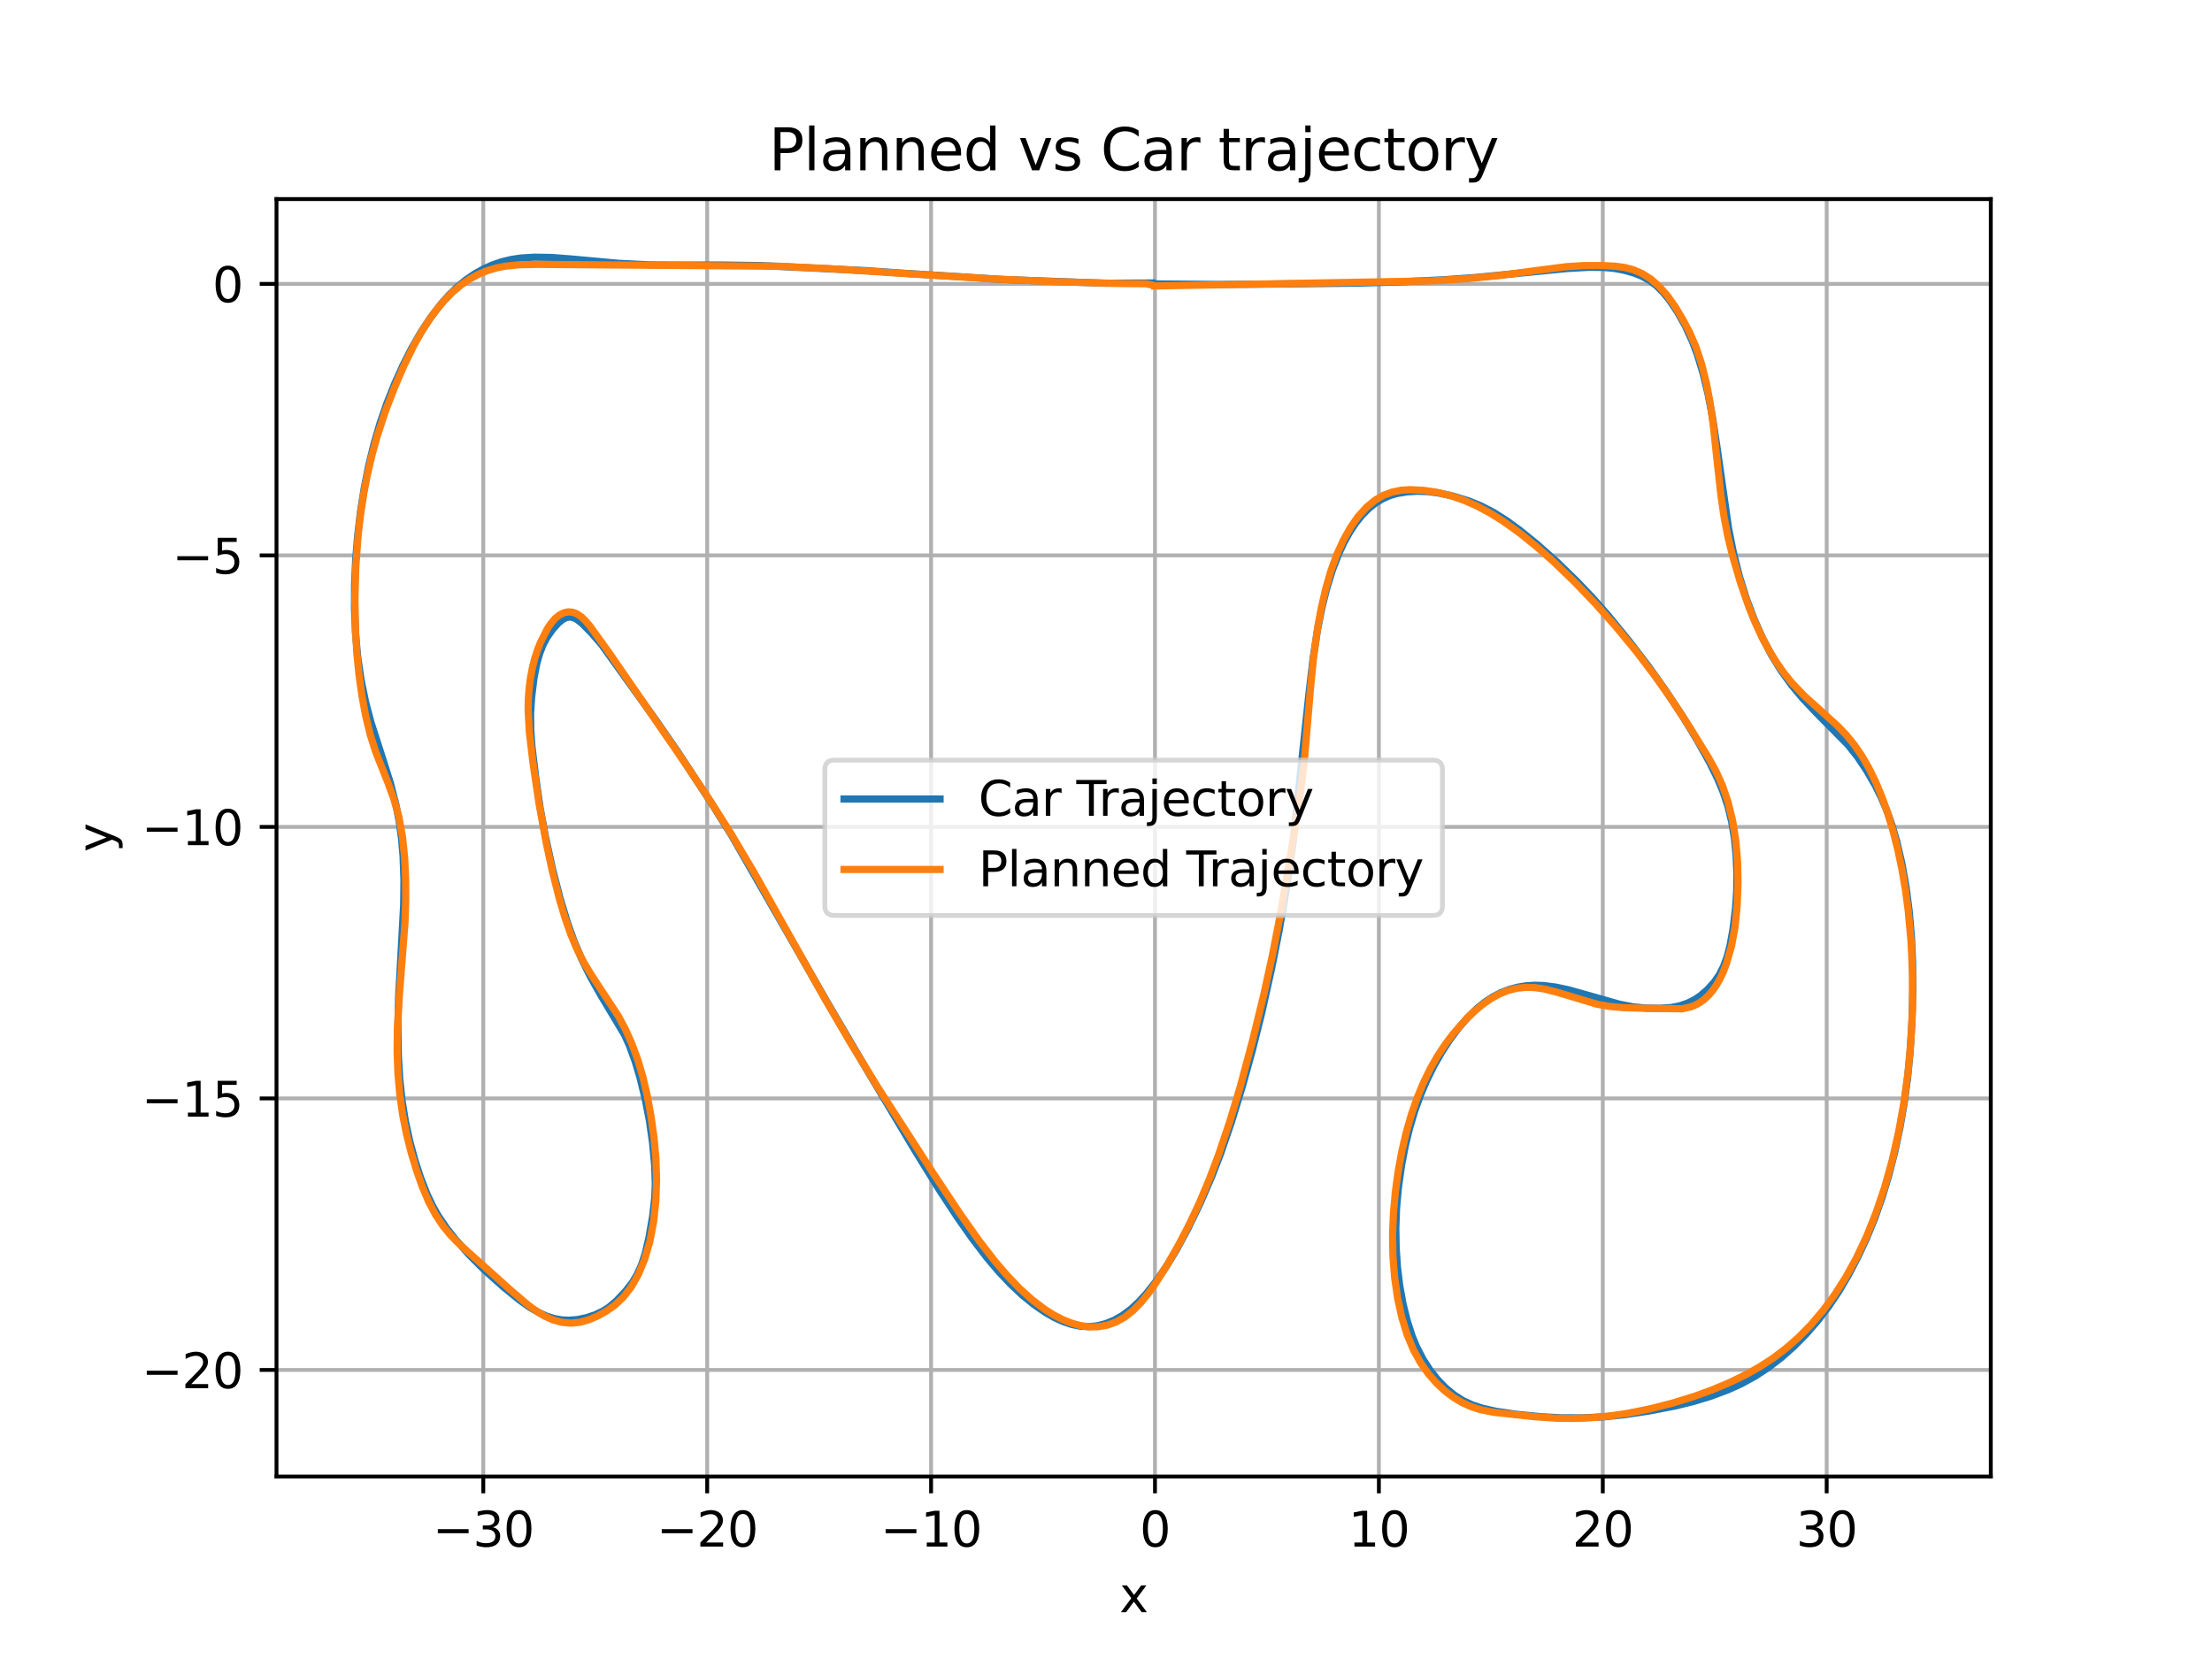 <?xml version="1.0" encoding="utf-8" standalone="no"?>
<!DOCTYPE svg PUBLIC "-//W3C//DTD SVG 1.1//EN"
  "http://www.w3.org/Graphics/SVG/1.1/DTD/svg11.dtd">
<svg xmlns:xlink="http://www.w3.org/1999/xlink" width="460.8pt" height="345.6pt" viewBox="0 0 460.8 345.6" xmlns="http://www.w3.org/2000/svg" version="1.1">
 <defs>
  <style type="text/css">*{stroke-linejoin: round; stroke-linecap: butt}</style>
 </defs>
 <g id="figure_1">
  <g id="patch_1">
   <path d="M 0 345.6 
L 460.8 345.6 
L 460.8 0 
L 0 0 
z
" style="fill: #ffffff"/>
  </g>
  <g id="axes_1">
   <g id="patch_2">
    <path d="M 57.6 307.584 
L 414.72 307.584 
L 414.72 41.472 
L 57.6 41.472 
z
" style="fill: #ffffff"/>
   </g>
   <g id="matplotlib.axis_1">
    <g id="xtick_1">
     <g id="line2d_1">
      <path d="M 100.678 307.584 
L 100.678 41.472 
" clip-path="url(#p95afcd7bf8)" style="fill: none; stroke: #b0b0b0; stroke-width: 0.8; stroke-linecap: square"/>
     </g>
     <g id="line2d_2">
      <defs>
       <path id="me7d587c052" d="M 0 0 
L 0 3.5 
" style="stroke: #000000; stroke-width: 0.8"/>
      </defs>
      <g>
       <use xlink:href="#me7d587c052" x="100.678" y="307.584" style="stroke: #000000; stroke-width: 0.8"/>
      </g>
     </g>
     <g id="text_1">
      <!-- −30 -->
      <g transform="translate(90.126 322.182) scale(0.1 -0.1)">
       <defs>
        <path id="DejaVuSans-2212" d="M 678 2272 
L 4684 2272 
L 4684 1741 
L 678 1741 
L 678 2272 
z
" transform="scale(0.016)"/>
        <path id="DejaVuSans-33" d="M 2597 2516 
Q 3050 2419 3304 2112 
Q 3559 1806 3559 1356 
Q 3559 666 3084 287 
Q 2609 -91 1734 -91 
Q 1441 -91 1130 -33 
Q 819 25 488 141 
L 488 750 
Q 750 597 1062 519 
Q 1375 441 1716 441 
Q 2309 441 2620 675 
Q 2931 909 2931 1356 
Q 2931 1769 2642 2001 
Q 2353 2234 1838 2234 
L 1294 2234 
L 1294 2753 
L 1863 2753 
Q 2328 2753 2575 2939 
Q 2822 3125 2822 3475 
Q 2822 3834 2567 4026 
Q 2313 4219 1838 4219 
Q 1578 4219 1281 4162 
Q 984 4106 628 3988 
L 628 4550 
Q 988 4650 1302 4700 
Q 1616 4750 1894 4750 
Q 2613 4750 3031 4423 
Q 3450 4097 3450 3541 
Q 3450 3153 3228 2886 
Q 3006 2619 2597 2516 
z
" transform="scale(0.016)"/>
        <path id="DejaVuSans-30" d="M 2034 4250 
Q 1547 4250 1301 3770 
Q 1056 3291 1056 2328 
Q 1056 1369 1301 889 
Q 1547 409 2034 409 
Q 2525 409 2770 889 
Q 3016 1369 3016 2328 
Q 3016 3291 2770 3770 
Q 2525 4250 2034 4250 
z
M 2034 4750 
Q 2819 4750 3233 4129 
Q 3647 3509 3647 2328 
Q 3647 1150 3233 529 
Q 2819 -91 2034 -91 
Q 1250 -91 836 529 
Q 422 1150 422 2328 
Q 422 3509 836 4129 
Q 1250 4750 2034 4750 
z
" transform="scale(0.016)"/>
       </defs>
       <use xlink:href="#DejaVuSans-2212"/>
       <use xlink:href="#DejaVuSans-33" x="83.789"/>
       <use xlink:href="#DejaVuSans-30" x="147.412"/>
      </g>
     </g>
    </g>
    <g id="xtick_2">
     <g id="line2d_3">
      <path d="M 147.321 307.584 
L 147.321 41.472 
" clip-path="url(#p95afcd7bf8)" style="fill: none; stroke: #b0b0b0; stroke-width: 0.8; stroke-linecap: square"/>
     </g>
     <g id="line2d_4">
      <g>
       <use xlink:href="#me7d587c052" x="147.321" y="307.584" style="stroke: #000000; stroke-width: 0.8"/>
      </g>
     </g>
     <g id="text_2">
      <!-- −20 -->
      <g transform="translate(136.768 322.182) scale(0.1 -0.1)">
       <defs>
        <path id="DejaVuSans-32" d="M 1228 531 
L 3431 531 
L 3431 0 
L 469 0 
L 469 531 
Q 828 903 1448 1529 
Q 2069 2156 2228 2338 
Q 2531 2678 2651 2914 
Q 2772 3150 2772 3378 
Q 2772 3750 2511 3984 
Q 2250 4219 1831 4219 
Q 1534 4219 1204 4116 
Q 875 4013 500 3803 
L 500 4441 
Q 881 4594 1212 4672 
Q 1544 4750 1819 4750 
Q 2544 4750 2975 4387 
Q 3406 4025 3406 3419 
Q 3406 3131 3298 2873 
Q 3191 2616 2906 2266 
Q 2828 2175 2409 1742 
Q 1991 1309 1228 531 
z
" transform="scale(0.016)"/>
       </defs>
       <use xlink:href="#DejaVuSans-2212"/>
       <use xlink:href="#DejaVuSans-32" x="83.789"/>
       <use xlink:href="#DejaVuSans-30" x="147.412"/>
      </g>
     </g>
    </g>
    <g id="xtick_3">
     <g id="line2d_5">
      <path d="M 193.963 307.584 
L 193.963 41.472 
" clip-path="url(#p95afcd7bf8)" style="fill: none; stroke: #b0b0b0; stroke-width: 0.8; stroke-linecap: square"/>
     </g>
     <g id="line2d_6">
      <g>
       <use xlink:href="#me7d587c052" x="193.963" y="307.584" style="stroke: #000000; stroke-width: 0.8"/>
      </g>
     </g>
     <g id="text_3">
      <!-- −10 -->
      <g transform="translate(183.41 322.182) scale(0.1 -0.1)">
       <defs>
        <path id="DejaVuSans-31" d="M 794 531 
L 1825 531 
L 1825 4091 
L 703 3866 
L 703 4441 
L 1819 4666 
L 2450 4666 
L 2450 531 
L 3481 531 
L 3481 0 
L 794 0 
L 794 531 
z
" transform="scale(0.016)"/>
       </defs>
       <use xlink:href="#DejaVuSans-2212"/>
       <use xlink:href="#DejaVuSans-31" x="83.789"/>
       <use xlink:href="#DejaVuSans-30" x="147.412"/>
      </g>
     </g>
    </g>
    <g id="xtick_4">
     <g id="line2d_7">
      <path d="M 240.605 307.584 
L 240.605 41.472 
" clip-path="url(#p95afcd7bf8)" style="fill: none; stroke: #b0b0b0; stroke-width: 0.8; stroke-linecap: square"/>
     </g>
     <g id="line2d_8">
      <g>
       <use xlink:href="#me7d587c052" x="240.605" y="307.584" style="stroke: #000000; stroke-width: 0.8"/>
      </g>
     </g>
     <g id="text_4">
      <!-- 0 -->
      <g transform="translate(237.424 322.182) scale(0.1 -0.1)">
       <use xlink:href="#DejaVuSans-30"/>
      </g>
     </g>
    </g>
    <g id="xtick_5">
     <g id="line2d_9">
      <path d="M 287.247 307.584 
L 287.247 41.472 
" clip-path="url(#p95afcd7bf8)" style="fill: none; stroke: #b0b0b0; stroke-width: 0.8; stroke-linecap: square"/>
     </g>
     <g id="line2d_10">
      <g>
       <use xlink:href="#me7d587c052" x="287.247" y="307.584" style="stroke: #000000; stroke-width: 0.8"/>
      </g>
     </g>
     <g id="text_5">
      <!-- 10 -->
      <g transform="translate(280.884 322.182) scale(0.1 -0.1)">
       <use xlink:href="#DejaVuSans-31"/>
       <use xlink:href="#DejaVuSans-30" x="63.623"/>
      </g>
     </g>
    </g>
    <g id="xtick_6">
     <g id="line2d_11">
      <path d="M 333.889 307.584 
L 333.889 41.472 
" clip-path="url(#p95afcd7bf8)" style="fill: none; stroke: #b0b0b0; stroke-width: 0.8; stroke-linecap: square"/>
     </g>
     <g id="line2d_12">
      <g>
       <use xlink:href="#me7d587c052" x="333.889" y="307.584" style="stroke: #000000; stroke-width: 0.8"/>
      </g>
     </g>
     <g id="text_6">
      <!-- 20 -->
      <g transform="translate(327.526 322.182) scale(0.1 -0.1)">
       <use xlink:href="#DejaVuSans-32"/>
       <use xlink:href="#DejaVuSans-30" x="63.623"/>
      </g>
     </g>
    </g>
    <g id="xtick_7">
     <g id="line2d_13">
      <path d="M 380.531 307.584 
L 380.531 41.472 
" clip-path="url(#p95afcd7bf8)" style="fill: none; stroke: #b0b0b0; stroke-width: 0.8; stroke-linecap: square"/>
     </g>
     <g id="line2d_14">
      <g>
       <use xlink:href="#me7d587c052" x="380.531" y="307.584" style="stroke: #000000; stroke-width: 0.8"/>
      </g>
     </g>
     <g id="text_7">
      <!-- 30 -->
      <g transform="translate(374.169 322.182) scale(0.1 -0.1)">
       <use xlink:href="#DejaVuSans-33"/>
       <use xlink:href="#DejaVuSans-30" x="63.623"/>
      </g>
     </g>
    </g>
    <g id="text_8">
     <!-- x -->
     <g transform="translate(233.201 335.861) scale(0.1 -0.1)">
      <defs>
       <path id="DejaVuSans-78" d="M 3513 3500 
L 2247 1797 
L 3578 0 
L 2900 0 
L 1881 1375 
L 863 0 
L 184 0 
L 1544 1831 
L 300 3500 
L 978 3500 
L 1906 2253 
L 2834 3500 
L 3513 3500 
z
" transform="scale(0.016)"/>
      </defs>
      <use xlink:href="#DejaVuSans-78"/>
     </g>
    </g>
   </g>
   <g id="matplotlib.axis_2">
    <g id="ytick_1">
     <g id="line2d_15">
      <path d="M 57.6 285.382 
L 414.72 285.382 
" clip-path="url(#p95afcd7bf8)" style="fill: none; stroke: #b0b0b0; stroke-width: 0.8; stroke-linecap: square"/>
     </g>
     <g id="line2d_16">
      <defs>
       <path id="m4374d26eb6" d="M 0 0 
L -3.5 0 
" style="stroke: #000000; stroke-width: 0.8"/>
      </defs>
      <g>
       <use xlink:href="#m4374d26eb6" x="57.6" y="285.382" style="stroke: #000000; stroke-width: 0.8"/>
      </g>
     </g>
     <g id="text_9">
      <!-- −20 -->
      <g transform="translate(29.495 289.181) scale(0.1 -0.1)">
       <use xlink:href="#DejaVuSans-2212"/>
       <use xlink:href="#DejaVuSans-32" x="83.789"/>
       <use xlink:href="#DejaVuSans-30" x="147.412"/>
      </g>
     </g>
    </g>
    <g id="ytick_2">
     <g id="line2d_17">
      <path d="M 57.6 228.822 
L 414.72 228.822 
" clip-path="url(#p95afcd7bf8)" style="fill: none; stroke: #b0b0b0; stroke-width: 0.8; stroke-linecap: square"/>
     </g>
     <g id="line2d_18">
      <g>
       <use xlink:href="#m4374d26eb6" x="57.6" y="228.822" style="stroke: #000000; stroke-width: 0.8"/>
      </g>
     </g>
     <g id="text_10">
      <!-- −15 -->
      <g transform="translate(29.495 232.621) scale(0.1 -0.1)">
       <defs>
        <path id="DejaVuSans-35" d="M 691 4666 
L 3169 4666 
L 3169 4134 
L 1269 4134 
L 1269 2991 
Q 1406 3038 1543 3061 
Q 1681 3084 1819 3084 
Q 2600 3084 3056 2656 
Q 3513 2228 3513 1497 
Q 3513 744 3044 326 
Q 2575 -91 1722 -91 
Q 1428 -91 1123 -41 
Q 819 9 494 109 
L 494 744 
Q 775 591 1075 516 
Q 1375 441 1709 441 
Q 2250 441 2565 725 
Q 2881 1009 2881 1497 
Q 2881 1984 2565 2268 
Q 2250 2553 1709 2553 
Q 1456 2553 1204 2497 
Q 953 2441 691 2322 
L 691 4666 
z
" transform="scale(0.016)"/>
       </defs>
       <use xlink:href="#DejaVuSans-2212"/>
       <use xlink:href="#DejaVuSans-31" x="83.789"/>
       <use xlink:href="#DejaVuSans-35" x="147.412"/>
      </g>
     </g>
    </g>
    <g id="ytick_3">
     <g id="line2d_19">
      <path d="M 57.6 172.262 
L 414.72 172.262 
" clip-path="url(#p95afcd7bf8)" style="fill: none; stroke: #b0b0b0; stroke-width: 0.8; stroke-linecap: square"/>
     </g>
     <g id="line2d_20">
      <g>
       <use xlink:href="#m4374d26eb6" x="57.6" y="172.262" style="stroke: #000000; stroke-width: 0.8"/>
      </g>
     </g>
     <g id="text_11">
      <!-- −10 -->
      <g transform="translate(29.495 176.061) scale(0.1 -0.1)">
       <use xlink:href="#DejaVuSans-2212"/>
       <use xlink:href="#DejaVuSans-31" x="83.789"/>
       <use xlink:href="#DejaVuSans-30" x="147.412"/>
      </g>
     </g>
    </g>
    <g id="ytick_4">
     <g id="line2d_21">
      <path d="M 57.6 115.702 
L 414.72 115.702 
" clip-path="url(#p95afcd7bf8)" style="fill: none; stroke: #b0b0b0; stroke-width: 0.8; stroke-linecap: square"/>
     </g>
     <g id="line2d_22">
      <g>
       <use xlink:href="#m4374d26eb6" x="57.6" y="115.702" style="stroke: #000000; stroke-width: 0.8"/>
      </g>
     </g>
     <g id="text_12">
      <!-- −5 -->
      <g transform="translate(35.858 119.501) scale(0.1 -0.1)">
       <use xlink:href="#DejaVuSans-2212"/>
       <use xlink:href="#DejaVuSans-35" x="83.789"/>
      </g>
     </g>
    </g>
    <g id="ytick_5">
     <g id="line2d_23">
      <path d="M 57.6 59.142 
L 414.72 59.142 
" clip-path="url(#p95afcd7bf8)" style="fill: none; stroke: #b0b0b0; stroke-width: 0.8; stroke-linecap: square"/>
     </g>
     <g id="line2d_24">
      <g>
       <use xlink:href="#m4374d26eb6" x="57.6" y="59.142" style="stroke: #000000; stroke-width: 0.8"/>
      </g>
     </g>
     <g id="text_13">
      <!-- 0 -->
      <g transform="translate(44.237 62.941) scale(0.1 -0.1)">
       <use xlink:href="#DejaVuSans-30"/>
      </g>
     </g>
    </g>
    <g id="text_14">
     <!-- y -->
     <g transform="translate(23.416 177.487) rotate(-90) scale(0.1 -0.1)">
      <defs>
       <path id="DejaVuSans-79" d="M 2059 -325 
Q 1816 -950 1584 -1140 
Q 1353 -1331 966 -1331 
L 506 -1331 
L 506 -850 
L 844 -850 
Q 1081 -850 1212 -737 
Q 1344 -625 1503 -206 
L 1606 56 
L 191 3500 
L 800 3500 
L 1894 763 
L 2988 3500 
L 3597 3500 
L 2059 -325 
z
" transform="scale(0.016)"/>
      </defs>
      <use xlink:href="#DejaVuSans-79"/>
     </g>
    </g>
   </g>
   <g id="line2d_25">
    <path d="M 240.268 59.136 
L 253.698 59.256 
L 253.698 59.256 
L 262.653 59.204 
L 262.653 59.204 
L 282.802 58.983 
L 282.802 58.983 
L 291.01 58.744 
L 291.01 58.744 
L 300.71 58.286 
L 300.71 58.286 
L 307.423 57.807 
L 307.423 57.807 
L 317.863 56.782 
L 317.863 56.782 
L 326.425 55.942 
L 326.425 55.942 
L 330.879 55.688 
L 330.879 55.688 
L 333.85 55.703 
L 333.85 55.703 
L 336.129 55.896 
L 336.129 55.896 
L 338.325 56.295 
L 338.325 56.295 
L 340.452 56.9 
L 340.452 56.9 
L 342.003 57.523 
L 342.003 57.523 
L 343.516 58.353 
L 343.516 58.353 
L 344.981 59.442 
L 344.981 59.442 
L 346.389 60.823 
L 346.389 60.823 
L 347.74 62.468 
L 347.74 62.468 
L 349.459 65.003 
L 349.459 65.003 
L 351.076 67.896 
L 351.076 67.896 
L 352.57 71.158 
L 352.57 71.158 
L 353.588 73.866 
L 353.588 73.866 
L 354.789 77.815 
L 354.789 77.815 
L 355.816 82.101 
L 355.816 82.101 
L 356.697 86.68 
L 356.697 86.68 
L 357.634 92.803 
L 357.634 92.803 
L 360.097 110.099 
L 360.097 110.099 
L 361.131 115.274 
L 361.131 115.274 
L 362.376 120.175 
L 362.376 120.175 
L 363.819 124.752 
L 363.819 124.752 
L 365.429 128.998 
L 365.429 128.998 
L 367.18 132.925 
L 367.18 132.925 
L 369.064 136.521 
L 369.064 136.521 
L 371.08 139.77 
L 371.08 139.77 
L 373.215 142.711 
L 373.215 142.711 
L 375.467 145.411 
L 375.467 145.411 
L 378.38 148.5 
L 378.38 148.5 
L 384.97 155.16 
L 384.97 155.16 
L 386.965 157.685 
L 386.965 157.685 
L 388.855 160.514 
L 388.855 160.514 
L 390.651 163.619 
L 390.651 163.619 
L 391.922 166.174 
L 391.922 166.174 
L 393.102 168.966 
L 393.102 168.966 
L 394.173 172.003 
L 394.173 172.003 
L 395.122 175.27 
L 395.122 175.27 
L 396.204 179.908 
L 396.204 179.908 
L 397.075 184.805 
L 397.075 184.805 
L 397.731 189.903 
L 397.731 189.903 
L 398.182 195.142 
L 398.182 195.142 
L 398.431 200.474 
L 398.431 200.474 
L 398.484 205.855 
L 398.484 205.855 
L 398.312 212.598 
L 398.312 212.598 
L 397.897 219.323 
L 397.897 219.323 
L 397.374 224.65 
L 397.374 224.65 
L 396.663 229.884 
L 396.663 229.884 
L 395.773 234.999 
L 395.773 234.999 
L 394.711 239.97 
L 394.711 239.97 
L 393.486 244.774 
L 393.486 244.774 
L 392.099 249.383 
L 392.099 249.383 
L 390.554 253.763 
L 390.554 253.763 
L 388.861 257.901 
L 388.861 257.901 
L 387.041 261.818 
L 387.041 261.818 
L 385.109 265.533 
L 385.109 265.533 
L 383.06 269.014 
L 383.06 269.014 
L 380.892 272.232 
L 380.892 272.232 
L 378.613 275.198 
L 378.613 275.198 
L 376.228 277.939 
L 376.228 277.939 
L 373.74 280.457 
L 373.74 280.457 
L 371.15 282.755 
L 371.15 282.755 
L 368.458 284.828 
L 368.458 284.828 
L 365.683 286.658 
L 365.683 286.658 
L 362.844 288.218 
L 362.844 288.218 
L 359.959 289.53 
L 359.959 289.53 
L 356.311 290.887 
L 356.311 290.887 
L 352.633 292 
L 352.633 292 
L 348.936 292.9 
L 348.936 292.9 
L 343.74 293.903 
L 343.74 293.903 
L 338.533 294.698 
L 338.533 294.698 
L 334.062 295.155 
L 334.062 295.155 
L 329.587 295.368 
L 329.587 295.368 
L 325.117 295.35 
L 325.117 295.35 
L 320.841 295.116 
L 320.841 295.116 
L 315.636 294.591 
L 315.636 294.591 
L 311.514 293.968 
L 311.514 293.968 
L 308.788 293.345 
L 308.788 293.345 
L 306.727 292.676 
L 306.727 292.676 
L 304.77 291.774 
L 304.77 291.774 
L 302.91 290.589 
L 302.91 290.589 
L 301.147 289.127 
L 301.147 289.127 
L 299.477 287.403 
L 299.477 287.403 
L 297.903 285.425 
L 297.903 285.425 
L 296.436 283.15 
L 296.436 283.15 
L 295.094 280.55 
L 295.094 280.55 
L 294.19 278.36 
L 294.19 278.36 
L 293.144 275.125 
L 293.144 275.125 
L 292.275 271.608 
L 292.275 271.608 
L 291.592 267.86 
L 291.592 267.86 
L 291.112 263.934 
L 291.112 263.934 
L 290.842 259.887 
L 290.842 259.887 
L 290.776 255.784 
L 290.776 255.784 
L 290.929 251.678 
L 290.929 251.678 
L 291.288 247.621 
L 291.288 247.621 
L 291.984 242.663 
L 291.984 242.663 
L 292.722 238.815 
L 292.722 238.815 
L 293.62 235.1 
L 293.62 235.1 
L 294.677 231.549 
L 294.677 231.549 
L 295.888 228.185 
L 295.888 228.185 
L 297.238 225.01 
L 297.238 225.01 
L 298.713 222.023 
L 298.713 222.023 
L 300.306 219.228 
L 300.306 219.228 
L 302.008 216.62 
L 302.008 216.62 
L 303.814 214.197 
L 303.814 214.197 
L 305.723 211.987 
L 305.723 211.987 
L 307.734 210.033 
L 307.734 210.033 
L 309.308 208.764 
L 309.308 208.764 
L 310.935 207.691 
L 310.935 207.691 
L 312.61 206.82 
L 312.61 206.82 
L 314.328 206.145 
L 314.328 206.145 
L 316.086 205.661 
L 316.086 205.661 
L 317.879 205.363 
L 317.879 205.363 
L 319.709 205.243 
L 319.709 205.243 
L 321.576 205.302 
L 321.576 205.302 
L 324.133 205.636 
L 324.133 205.636 
L 326.783 206.204 
L 326.783 206.204 
L 330.876 207.35 
L 330.876 207.35 
L 337.301 209.173 
L 337.301 209.173 
L 340.184 209.742 
L 340.184 209.742 
L 342.864 210.008 
L 342.864 210.008 
L 345.836 210.038 
L 345.836 210.038 
L 348.133 209.883 
L 348.133 209.883 
L 349.875 209.542 
L 349.875 209.542 
L 351.549 208.976 
L 351.549 208.976 
L 353.148 208.166 
L 353.148 208.166 
L 354.299 207.375 
L 354.299 207.375 
L 355.773 206.084 
L 355.773 206.084 
L 357.173 204.516 
L 357.173 204.516 
L 358.154 203.082 
L 358.154 203.082 
L 359.039 201.348 
L 359.039 201.348 
L 359.794 199.294 
L 359.794 199.294 
L 360.397 196.971 
L 360.397 196.971 
L 361.005 193.625 
L 361.005 193.625 
L 361.537 189.242 
L 361.537 189.242 
L 361.789 185.637 
L 361.789 185.637 
L 361.832 181.979 
L 361.832 181.979 
L 361.67 178.327 
L 361.67 178.327 
L 361.323 174.729 
L 361.323 174.729 
L 360.756 171.262 
L 360.756 171.262 
L 359.964 168.005 
L 359.964 168.005 
L 358.965 165.009 
L 358.965 165.009 
L 357.811 162.23 
L 357.811 162.23 
L 356.206 158.949 
L 356.206 158.949 
L 353.723 154.487 
L 353.723 154.487 
L 350.564 149.273 
L 350.564 149.273 
L 346.973 143.836 
L 346.973 143.836 
L 343.412 138.819 
L 343.412 138.819 
L 339.42 133.611 
L 339.42 133.611 
L 335.077 128.293 
L 335.077 128.293 
L 331.826 124.601 
L 331.826 124.601 
L 328.482 121.085 
L 328.482 121.085 
L 324.382 117.105 
L 324.382 117.105 
L 320.212 113.384 
L 320.212 113.384 
L 316.693 110.528 
L 316.693 110.528 
L 313.889 108.476 
L 313.889 108.476 
L 311.141 106.738 
L 311.141 106.738 
L 308.465 105.362 
L 308.465 105.362 
L 305.867 104.315 
L 305.867 104.315 
L 302.744 103.364 
L 302.744 103.364 
L 299.761 102.715 
L 299.761 102.715 
L 297.471 102.411 
L 297.471 102.411 
L 295.257 102.333 
L 295.257 102.333 
L 293.112 102.462 
L 293.112 102.462 
L 291.029 102.812 
L 291.029 102.812 
L 289.504 103.256 
L 289.504 103.256 
L 288.014 103.907 
L 288.014 103.907 
L 286.558 104.788 
L 286.558 104.788 
L 285.143 105.918 
L 285.143 105.918 
L 283.773 107.291 
L 283.773 107.291 
L 282.454 108.922 
L 282.454 108.922 
L 281.197 110.809 
L 281.197 110.809 
L 280.01 112.944 
L 280.01 112.944 
L 278.899 115.31 
L 278.899 115.31 
L 277.551 118.803 
L 277.551 118.803 
L 276.363 122.641 
L 276.363 122.641 
L 275.337 126.779 
L 275.337 126.779 
L 274.462 131.18 
L 274.462 131.18 
L 273.558 137.027 
L 273.558 137.027 
L 272.673 144.548 
L 272.673 144.548 
L 269.334 175.772 
L 269.334 175.772 
L 267.9 185.573 
L 267.9 185.573 
L 266.493 193.713 
L 266.493 193.713 
L 264.9 201.744 
L 264.9 201.744 
L 262.79 211.211 
L 262.79 211.211 
L 260.861 218.903 
L 260.861 218.903 
L 258.781 226.375 
L 258.781 226.375 
L 256.604 233.514 
L 256.604 233.514 
L 254.332 240.157 
L 254.332 240.157 
L 252.438 245.058 
L 252.438 245.058 
L 250.007 250.673 
L 250.007 250.673 
L 247.539 255.788 
L 247.539 255.788 
L 245.043 260.413 
L 245.043 260.413 
L 243.012 263.756 
L 243.012 263.756 
L 240.94 266.773 
L 240.94 266.773 
L 238.822 269.465 
L 238.822 269.465 
L 237.195 271.237 
L 237.195 271.237 
L 235.533 272.766 
L 235.533 272.766 
L 233.835 274.031 
L 233.835 274.031 
L 232.106 275.016 
L 232.106 275.016 
L 230.356 275.733 
L 230.356 275.733 
L 228.589 276.182 
L 228.589 276.182 
L 226.811 276.361 
L 226.811 276.361 
L 225.026 276.266 
L 225.026 276.266 
L 223.238 275.905 
L 223.238 275.905 
L 221.446 275.3 
L 221.446 275.3 
L 219.652 274.479 
L 219.652 274.479 
L 217.853 273.459 
L 217.853 273.459 
L 215.445 271.81 
L 215.445 271.81 
L 213.021 269.845 
L 213.021 269.845 
L 210.576 267.56 
L 210.576 267.56 
L 208.11 264.951 
L 208.11 264.951 
L 205.618 262.015 
L 205.618 262.015 
L 202.487 257.92 
L 202.487 257.92 
L 199.362 253.465 
L 199.362 253.465 
L 195.634 247.787 
L 195.634 247.787 
L 190.708 239.832 
L 190.708 239.832 
L 180.3 222.386 
L 180.3 222.386 
L 172.369 208.863 
L 172.369 208.863 
L 152.38 173.989 
L 152.38 173.989 
L 148.017 167.021 
L 148.017 167.021 
L 141.136 156.533 
L 141.136 156.533 
L 136.578 149.94 
L 136.578 149.94 
L 125.372 134.354 
L 125.372 134.354 
L 123.231 131.866 
L 123.231 131.866 
L 121.158 129.783 
L 121.158 129.783 
L 120.124 128.992 
L 120.124 128.992 
L 119.426 128.659 
L 119.426 128.659 
L 118.723 128.537 
L 118.723 128.537 
L 118.026 128.64 
L 118.026 128.64 
L 117.345 128.956 
L 117.345 128.956 
L 116.362 129.731 
L 116.362 129.731 
L 115.116 131.119 
L 115.116 131.119 
L 113.936 132.805 
L 113.936 132.805 
L 113.127 134.338 
L 113.127 134.338 
L 112.419 136.14 
L 112.419 136.14 
L 111.836 138.192 
L 111.836 138.192 
L 111.248 141.206 
L 111.248 141.206 
L 110.75 145.233 
L 110.75 145.233 
L 110.532 148.607 
L 110.532 148.607 
L 110.562 152.087 
L 110.562 152.087 
L 110.825 155.596 
L 110.825 155.596 
L 111.581 161.827 
L 111.581 161.827 
L 112.525 168.328 
L 112.525 168.328 
L 113.583 174.077 
L 113.583 174.077 
L 115.099 181.031 
L 115.099 181.031 
L 116.669 187.127 
L 116.669 187.127 
L 118.202 192.176 
L 118.202 192.176 
L 119.608 196.095 
L 119.608 196.095 
L 121.192 199.832 
L 121.192 199.832 
L 122.936 203.359 
L 122.936 203.359 
L 125.183 207.352 
L 125.183 207.352 
L 130.112 215.582 
L 130.112 215.582 
L 131.127 217.845 
L 131.127 217.845 
L 132.311 221.086 
L 132.311 221.086 
L 133.325 224.503 
L 133.325 224.503 
L 134.398 228.913 
L 134.398 228.913 
L 135.281 233.445 
L 135.281 233.445 
L 135.945 238.106 
L 135.945 238.106 
L 136.39 242.862 
L 136.39 242.862 
L 136.514 246.728 
L 136.514 246.728 
L 136.386 249.614 
L 136.386 249.614 
L 135.959 253.339 
L 135.959 253.339 
L 135.187 257.795 
L 135.187 257.795 
L 134.402 261.163 
L 134.402 261.163 
L 133.657 263.441 
L 133.657 263.441 
L 132.774 265.42 
L 132.774 265.42 
L 131.782 267.094 
L 131.782 267.094 
L 130.349 268.943 
L 130.349 268.943 
L 128.464 270.956 
L 128.464 270.956 
L 126.88 272.3 
L 126.88 272.3 
L 125.643 273.105 
L 125.643 273.105 
L 123.932 273.909 
L 123.932 273.909 
L 122.158 274.496 
L 122.158 274.496 
L 120.328 274.882 
L 120.328 274.882 
L 118.44 275.03 
L 118.44 275.03 
L 116.984 274.953 
L 116.984 274.953 
L 115.496 274.683 
L 115.496 274.683 
L 113.979 274.213 
L 113.979 274.213 
L 112.437 273.54 
L 112.437 273.54 
L 110.341 272.328 
L 110.341 272.328 
L 108.192 270.803 
L 108.192 270.803 
L 104.847 268.083 
L 104.847 268.083 
L 100.907 264.569 
L 100.907 264.569 
L 97.748 261.415 
L 97.748 261.415 
L 94.827 258.113 
L 94.827 258.113 
L 92.999 255.797 
L 92.999 255.797 
L 91.279 253.259 
L 91.279 253.259 
L 90.079 251.134 
L 90.079 251.134 
L 88.971 248.791 
L 88.971 248.791 
L 87.629 245.373 
L 87.629 245.373 
L 86.426 241.684 
L 86.426 241.684 
L 85.364 237.755 
L 85.364 237.755 
L 84.457 233.603 
L 84.457 233.603 
L 83.75 229.222 
L 83.75 229.222 
L 83.264 224.651 
L 83.264 224.651 
L 82.985 219.941 
L 82.985 219.941 
L 82.888 213.892 
L 82.888 213.892 
L 83.038 207.65 
L 83.038 207.65 
L 83.541 198.633 
L 83.541 198.633 
L 84.093 188.445 
L 84.093 188.445 
L 84.151 183.382 
L 84.151 183.382 
L 83.971 178.346 
L 83.971 178.346 
L 83.647 174.631 
L 83.647 174.631 
L 83.143 171.024 
L 83.143 171.024 
L 82.462 167.555 
L 82.462 167.555 
L 81.323 163.135 
L 81.323 163.135 
L 79.646 157.813 
L 79.646 157.813 
L 77.287 150.505 
L 77.287 150.505 
L 76.143 146.164 
L 76.143 146.164 
L 75.211 141.592 
L 75.211 141.592 
L 74.51 136.797 
L 74.51 136.797 
L 74.056 131.834 
L 74.056 131.834 
L 73.849 126.771 
L 73.849 126.771 
L 73.871 121.675 
L 73.871 121.675 
L 74.096 116.593 
L 74.096 116.593 
L 74.51 111.558 
L 74.51 111.558 
L 75.101 106.6 
L 75.101 106.6 
L 75.865 101.745 
L 75.865 101.745 
L 76.802 97.021 
L 76.802 97.021 
L 77.913 92.465 
L 77.913 92.465 
L 79.193 88.098 
L 79.193 88.098 
L 80.632 83.933 
L 80.632 83.933 
L 82.212 79.966 
L 82.212 79.966 
L 83.915 76.178 
L 83.915 76.178 
L 85.736 72.587 
L 85.736 72.587 
L 87.672 69.218 
L 87.672 69.218 
L 89.721 66.119 
L 89.721 66.119 
L 91.872 63.316 
L 91.872 63.316 
L 93.55 61.438 
L 93.55 61.438 
L 95.278 59.764 
L 95.278 59.764 
L 97.054 58.307 
L 97.054 58.307 
L 98.871 57.058 
L 98.871 57.058 
L 100.729 56.022 
L 100.729 56.022 
L 102.626 55.176 
L 102.626 55.176 
L 104.562 54.518 
L 104.562 54.518 
L 106.543 54.044 
L 106.543 54.044 
L 108.57 53.745 
L 108.57 53.745 
L 111.348 53.577 
L 111.348 53.577 
L 114.912 53.635 
L 114.912 53.635 
L 119.27 53.972 
L 119.27 53.972 
L 128.858 54.851 
L 128.858 54.851 
L 135.549 55.186 
L 135.549 55.186 
L 140.764 55.214 
L 140.764 55.214 
L 150.459 55.207 
L 150.459 55.207 
L 158.667 55.329 
L 158.667 55.329 
L 180.303 56.368 
L 180.303 56.368 
L 187.763 56.891 
L 187.763 56.891 
L 194.477 57.308 
L 194.477 57.308 
L 201.191 57.726 
L 201.191 57.726 
L 208.651 58.212 
L 208.651 58.212 
L 230.29 59.003 
L 230.29 59.003 
L 235.514 58.966 
L 235.514 58.966 
L 239.99 58.948 
L 239.99 58.948 
" clip-path="url(#p95afcd7bf8)" style="fill: none; stroke: #1f77b4; stroke-width: 1.5; stroke-linecap: square"/>
   </g>
   <g id="line2d_26">
    <path d="M 240.535 59.569 
L 243.332 59.525 
L 298.356 58.511 
L 305.814 58.04 
L 312.337 57.397 
L 319.786 56.388 
L 326.305 55.556 
L 330.032 55.32 
L 333.765 55.321 
L 336.561 55.462 
L 338.424 55.716 
L 340.279 56.202 
L 342.116 56.996 
L 343.922 58.151 
L 345.675 59.688 
L 347.367 61.619 
L 348.977 63.908 
L 350.507 66.467 
L 351.971 69.215 
L 353.323 72.34 
L 354.483 75.858 
L 355.452 79.726 
L 356.236 83.847 
L 356.854 88.123 
L 357.799 96.883 
L 358.53 103.425 
L 359.158 107.707 
L 359.942 111.786 
L 360.897 115.673 
L 362.508 121.198 
L 364.301 126.394 
L 365.613 129.624 
L 367.008 132.63 
L 368.482 135.402 
L 370.029 137.933 
L 371.639 140.218 
L 373.302 142.267 
L 375.869 144.957 
L 379.367 148.103 
L 382.861 151.274 
L 384.573 153.068 
L 386.239 155.102 
L 387.838 157.429 
L 389.356 160.057 
L 390.779 162.976 
L 392.101 166.172 
L 393.311 169.614 
L 394.404 173.274 
L 395.377 177.138 
L 396.221 181.167 
L 396.935 185.346 
L 397.51 189.648 
L 398.115 196.267 
L 398.418 203.008 
L 398.414 209.789 
L 398.099 216.527 
L 397.499 223.154 
L 396.635 229.604 
L 395.521 235.825 
L 394.169 241.763 
L 392.597 247.374 
L 390.825 252.624 
L 388.876 257.49 
L 386.772 261.962 
L 384.536 266.038 
L 382.187 269.725 
L 379.746 273.037 
L 377.228 275.993 
L 374.647 278.614 
L 372.016 280.921 
L 369.345 282.937 
L 366.643 284.696 
L 363.919 286.242 
L 360.263 288.03 
L 356.587 289.569 
L 352.897 290.904 
L 348.271 292.327 
L 343.633 293.504 
L 338.985 294.436 
L 335.262 294.984 
L 331.535 295.331 
L 327.805 295.482 
L 324.075 295.426 
L 319.413 295.099 
L 311.027 294.19 
L 308.239 293.614 
L 306.392 293.008 
L 304.556 292.175 
L 302.745 291.088 
L 300.968 289.733 
L 299.227 288.097 
L 297.544 286.168 
L 295.934 283.89 
L 294.44 281.187 
L 293.117 278.009 
L 292.007 274.375 
L 291.136 270.38 
L 290.52 266.112 
L 290.173 261.669 
L 290.101 257.154 
L 290.284 252.655 
L 290.685 248.241 
L 291.273 243.954 
L 292.031 239.822 
L 292.948 235.886 
L 294.014 232.175 
L 295.216 228.714 
L 296.539 225.524 
L 297.965 222.608 
L 299.477 219.962 
L 301.06 217.571 
L 302.697 215.404 
L 305.228 212.52 
L 306.958 210.831 
L 308.719 209.343 
L 310.511 208.08 
L 312.328 207.069 
L 314.168 206.328 
L 316.023 205.866 
L 317.886 205.676 
L 319.751 205.736 
L 321.613 206.008 
L 324.396 206.712 
L 332.726 209.206 
L 335.516 209.683 
L 338.312 209.928 
L 342.975 210.049 
L 350.435 210.15 
L 352.292 209.73 
L 353.211 209.356 
L 354.121 208.85 
L 355.014 208.2 
L 355.886 207.389 
L 356.727 206.412 
L 357.53 205.266 
L 358.289 203.94 
L 358.991 202.455 
L 359.631 200.808 
L 360.701 197.099 
L 361.456 192.964 
L 361.891 188.581 
L 362.056 184.111 
L 361.978 179.622 
L 361.603 175.165 
L 360.934 170.956 
L 359.982 167.061 
L 358.787 163.586 
L 357.407 160.542 
L 355.913 157.836 
L 352.032 151.56 
L 348.087 145.531 
L 344.867 140.957 
L 340.767 135.572 
L 336.597 130.521 
L 332.365 125.768 
L 328.083 121.297 
L 323.751 117.115 
L 320.248 114.003 
L 316.71 111.139 
L 313.134 108.574 
L 310.424 106.882 
L 307.692 105.417 
L 304.939 104.2 
L 302.168 103.247 
L 299.385 102.565 
L 296.592 102.15 
L 293.794 102.006 
L 291.93 102.118 
L 290.071 102.482 
L 288.226 103.166 
L 286.412 104.222 
L 284.65 105.681 
L 282.951 107.566 
L 281.344 109.857 
L 279.843 112.54 
L 278.464 115.571 
L 277.233 118.957 
L 276.169 122.663 
L 275.259 126.604 
L 274.495 130.737 
L 273.609 137.174 
L 272.964 143.78 
L 271.651 159.295 
L 270.827 165.778 
L 269.149 176.319 
L 266.637 190.928 
L 265.04 199.108 
L 263.291 207.099 
L 260.916 216.83 
L 258.38 226.316 
L 256.185 233.634 
L 253.823 240.633 
L 251.932 245.637 
L 249.935 250.393 
L 247.836 254.882 
L 245.648 259.112 
L 243.385 263.101 
L 241.054 266.839 
L 239.449 269.142 
L 237.794 271.213 
L 236.076 272.983 
L 234.303 274.383 
L 232.486 275.403 
L 230.64 276.063 
L 228.781 276.386 
L 226.916 276.402 
L 225.054 276.139 
L 223.201 275.625 
L 221.361 274.886 
L 219.537 273.944 
L 217.731 272.815 
L 215.059 270.802 
L 212.436 268.442 
L 209.864 265.772 
L 207.342 262.836 
L 204.05 258.582 
L 200.022 252.884 
L 194.476 244.528 
L 182.692 226.244 
L 177.278 217.397 
L 171.947 208.261 
L 165.185 196.202 
L 156.918 181.468 
L 152.319 173.739 
L 147.629 166.338 
L 142.07 158.038 
L 126.87 135.943 
L 122.821 130.329 
L 121.98 129.34 
L 121.116 128.51 
L 120.217 127.889 
L 119.296 127.534 
L 118.367 127.46 
L 117.435 127.663 
L 116.518 128.134 
L 115.635 128.86 
L 114.799 129.823 
L 114.009 131.014 
L 112.572 133.878 
L 111.933 135.5 
L 111.366 137.271 
L 110.883 139.212 
L 110.496 141.296 
L 110.22 143.453 
L 110.06 145.679 
L 110.02 147.944 
L 110.263 152.417 
L 111.031 158.949 
L 112.303 167.457 
L 113.816 175.723 
L 115.12 181.724 
L 116.592 187.491 
L 117.686 191.151 
L 118.891 194.603 
L 120.222 197.771 
L 121.677 200.598 
L 123.219 203.143 
L 128.747 211.561 
L 130.228 214.314 
L 131.606 217.366 
L 132.85 220.731 
L 133.943 224.421 
L 134.856 228.343 
L 135.606 232.478 
L 136.211 236.743 
L 136.624 241.126 
L 136.776 245.653 
L 136.626 250.146 
L 136.158 254.528 
L 135.373 258.635 
L 134.296 262.327 
L 132.971 265.517 
L 131.455 268.163 
L 129.809 270.266 
L 128.066 271.9 
L 126.283 273.155 
L 124.469 274.16 
L 122.638 274.942 
L 120.782 275.454 
L 118.917 275.635 
L 117.053 275.468 
L 115.198 274.959 
L 113.363 274.126 
L 111.557 273.01 
L 109.775 271.672 
L 106.258 268.653 
L 95.761 259.233 
L 94.035 257.505 
L 92.363 255.497 
L 90.777 253.125 
L 89.301 250.349 
L 87.958 247.199 
L 86.752 243.758 
L 85.66 240.125 
L 84.684 236.271 
L 83.879 232.223 
L 83.272 227.934 
L 82.888 223.49 
L 82.732 218.986 
L 82.783 214.463 
L 83.162 207.743 
L 84.369 192.173 
L 84.519 187.666 
L 84.505 183.155 
L 84.293 178.66 
L 83.842 174.279 
L 83.088 170.146 
L 82.038 166.418 
L 80.8 163.038 
L 78.217 156.512 
L 77.088 152.92 
L 76.148 149.01 
L 75.388 144.891 
L 74.791 140.602 
L 74.356 136.208 
L 74.076 131.739 
L 73.939 124.965 
L 74.113 118.192 
L 74.6 111.508 
L 75.107 107.155 
L 75.757 102.913 
L 76.548 98.811 
L 77.466 94.873 
L 78.499 91.116 
L 80.235 85.797 
L 82.139 80.826 
L 84.159 76.14 
L 86.301 71.788 
L 87.807 69.117 
L 89.372 66.662 
L 91 64.437 
L 92.677 62.461 
L 94.402 60.737 
L 96.166 59.269 
L 97.963 58.053 
L 99.784 57.082 
L 101.624 56.34 
L 103.476 55.803 
L 105.335 55.441 
L 108.13 55.154 
L 111.86 55.073 
L 162.222 55.461 
L 172.479 55.945 
L 188.328 56.967 
L 206.974 58.111 
L 220.029 58.685 
L 234.018 59.072 
L 238.68 59.116 
L 239.609 59.295 
L 239.609 59.295 
" clip-path="url(#p95afcd7bf8)" style="fill: none; stroke: #ff7f0e; stroke-width: 1.5; stroke-linecap: square"/>
   </g>
   <g id="patch_3">
    <path d="M 57.6 307.584 
L 57.6 41.472 
" style="fill: none; stroke: #000000; stroke-width: 0.8; stroke-linejoin: miter; stroke-linecap: square"/>
   </g>
   <g id="patch_4">
    <path d="M 414.72 307.584 
L 414.72 41.472 
" style="fill: none; stroke: #000000; stroke-width: 0.8; stroke-linejoin: miter; stroke-linecap: square"/>
   </g>
   <g id="patch_5">
    <path d="M 57.6 307.584 
L 414.72 307.584 
" style="fill: none; stroke: #000000; stroke-width: 0.8; stroke-linejoin: miter; stroke-linecap: square"/>
   </g>
   <g id="patch_6">
    <path d="M 57.6 41.472 
L 414.72 41.472 
" style="fill: none; stroke: #000000; stroke-width: 0.8; stroke-linejoin: miter; stroke-linecap: square"/>
   </g>
   <g id="text_15">
    <!-- Planned vs Car trajectory -->
    <g transform="translate(160.167 35.472) scale(0.12 -0.12)">
     <defs>
      <path id="DejaVuSans-50" d="M 1259 4147 
L 1259 2394 
L 2053 2394 
Q 2494 2394 2734 2622 
Q 2975 2850 2975 3272 
Q 2975 3691 2734 3919 
Q 2494 4147 2053 4147 
L 1259 4147 
z
M 628 4666 
L 2053 4666 
Q 2838 4666 3239 4311 
Q 3641 3956 3641 3272 
Q 3641 2581 3239 2228 
Q 2838 1875 2053 1875 
L 1259 1875 
L 1259 0 
L 628 0 
L 628 4666 
z
" transform="scale(0.016)"/>
      <path id="DejaVuSans-6c" d="M 603 4863 
L 1178 4863 
L 1178 0 
L 603 0 
L 603 4863 
z
" transform="scale(0.016)"/>
      <path id="DejaVuSans-61" d="M 2194 1759 
Q 1497 1759 1228 1600 
Q 959 1441 959 1056 
Q 959 750 1161 570 
Q 1363 391 1709 391 
Q 2188 391 2477 730 
Q 2766 1069 2766 1631 
L 2766 1759 
L 2194 1759 
z
M 3341 1997 
L 3341 0 
L 2766 0 
L 2766 531 
Q 2569 213 2275 61 
Q 1981 -91 1556 -91 
Q 1019 -91 701 211 
Q 384 513 384 1019 
Q 384 1609 779 1909 
Q 1175 2209 1959 2209 
L 2766 2209 
L 2766 2266 
Q 2766 2663 2505 2880 
Q 2244 3097 1772 3097 
Q 1472 3097 1187 3025 
Q 903 2953 641 2809 
L 641 3341 
Q 956 3463 1253 3523 
Q 1550 3584 1831 3584 
Q 2591 3584 2966 3190 
Q 3341 2797 3341 1997 
z
" transform="scale(0.016)"/>
      <path id="DejaVuSans-6e" d="M 3513 2113 
L 3513 0 
L 2938 0 
L 2938 2094 
Q 2938 2591 2744 2837 
Q 2550 3084 2163 3084 
Q 1697 3084 1428 2787 
Q 1159 2491 1159 1978 
L 1159 0 
L 581 0 
L 581 3500 
L 1159 3500 
L 1159 2956 
Q 1366 3272 1645 3428 
Q 1925 3584 2291 3584 
Q 2894 3584 3203 3211 
Q 3513 2838 3513 2113 
z
" transform="scale(0.016)"/>
      <path id="DejaVuSans-65" d="M 3597 1894 
L 3597 1613 
L 953 1613 
Q 991 1019 1311 708 
Q 1631 397 2203 397 
Q 2534 397 2845 478 
Q 3156 559 3463 722 
L 3463 178 
Q 3153 47 2828 -22 
Q 2503 -91 2169 -91 
Q 1331 -91 842 396 
Q 353 884 353 1716 
Q 353 2575 817 3079 
Q 1281 3584 2069 3584 
Q 2775 3584 3186 3129 
Q 3597 2675 3597 1894 
z
M 3022 2063 
Q 3016 2534 2758 2815 
Q 2500 3097 2075 3097 
Q 1594 3097 1305 2825 
Q 1016 2553 972 2059 
L 3022 2063 
z
" transform="scale(0.016)"/>
      <path id="DejaVuSans-64" d="M 2906 2969 
L 2906 4863 
L 3481 4863 
L 3481 0 
L 2906 0 
L 2906 525 
Q 2725 213 2448 61 
Q 2172 -91 1784 -91 
Q 1150 -91 751 415 
Q 353 922 353 1747 
Q 353 2572 751 3078 
Q 1150 3584 1784 3584 
Q 2172 3584 2448 3432 
Q 2725 3281 2906 2969 
z
M 947 1747 
Q 947 1113 1208 752 
Q 1469 391 1925 391 
Q 2381 391 2643 752 
Q 2906 1113 2906 1747 
Q 2906 2381 2643 2742 
Q 2381 3103 1925 3103 
Q 1469 3103 1208 2742 
Q 947 2381 947 1747 
z
" transform="scale(0.016)"/>
      <path id="DejaVuSans-20" transform="scale(0.016)"/>
      <path id="DejaVuSans-76" d="M 191 3500 
L 800 3500 
L 1894 563 
L 2988 3500 
L 3597 3500 
L 2284 0 
L 1503 0 
L 191 3500 
z
" transform="scale(0.016)"/>
      <path id="DejaVuSans-73" d="M 2834 3397 
L 2834 2853 
Q 2591 2978 2328 3040 
Q 2066 3103 1784 3103 
Q 1356 3103 1142 2972 
Q 928 2841 928 2578 
Q 928 2378 1081 2264 
Q 1234 2150 1697 2047 
L 1894 2003 
Q 2506 1872 2764 1633 
Q 3022 1394 3022 966 
Q 3022 478 2636 193 
Q 2250 -91 1575 -91 
Q 1294 -91 989 -36 
Q 684 19 347 128 
L 347 722 
Q 666 556 975 473 
Q 1284 391 1588 391 
Q 1994 391 2212 530 
Q 2431 669 2431 922 
Q 2431 1156 2273 1281 
Q 2116 1406 1581 1522 
L 1381 1569 
Q 847 1681 609 1914 
Q 372 2147 372 2553 
Q 372 3047 722 3315 
Q 1072 3584 1716 3584 
Q 2034 3584 2315 3537 
Q 2597 3491 2834 3397 
z
" transform="scale(0.016)"/>
      <path id="DejaVuSans-43" d="M 4122 4306 
L 4122 3641 
Q 3803 3938 3442 4084 
Q 3081 4231 2675 4231 
Q 1875 4231 1450 3742 
Q 1025 3253 1025 2328 
Q 1025 1406 1450 917 
Q 1875 428 2675 428 
Q 3081 428 3442 575 
Q 3803 722 4122 1019 
L 4122 359 
Q 3791 134 3420 21 
Q 3050 -91 2638 -91 
Q 1578 -91 968 557 
Q 359 1206 359 2328 
Q 359 3453 968 4101 
Q 1578 4750 2638 4750 
Q 3056 4750 3426 4639 
Q 3797 4528 4122 4306 
z
" transform="scale(0.016)"/>
      <path id="DejaVuSans-72" d="M 2631 2963 
Q 2534 3019 2420 3045 
Q 2306 3072 2169 3072 
Q 1681 3072 1420 2755 
Q 1159 2438 1159 1844 
L 1159 0 
L 581 0 
L 581 3500 
L 1159 3500 
L 1159 2956 
Q 1341 3275 1631 3429 
Q 1922 3584 2338 3584 
Q 2397 3584 2469 3576 
Q 2541 3569 2628 3553 
L 2631 2963 
z
" transform="scale(0.016)"/>
      <path id="DejaVuSans-74" d="M 1172 4494 
L 1172 3500 
L 2356 3500 
L 2356 3053 
L 1172 3053 
L 1172 1153 
Q 1172 725 1289 603 
Q 1406 481 1766 481 
L 2356 481 
L 2356 0 
L 1766 0 
Q 1100 0 847 248 
Q 594 497 594 1153 
L 594 3053 
L 172 3053 
L 172 3500 
L 594 3500 
L 594 4494 
L 1172 4494 
z
" transform="scale(0.016)"/>
      <path id="DejaVuSans-6a" d="M 603 3500 
L 1178 3500 
L 1178 -63 
Q 1178 -731 923 -1031 
Q 669 -1331 103 -1331 
L -116 -1331 
L -116 -844 
L 38 -844 
Q 366 -844 484 -692 
Q 603 -541 603 -63 
L 603 3500 
z
M 603 4863 
L 1178 4863 
L 1178 4134 
L 603 4134 
L 603 4863 
z
" transform="scale(0.016)"/>
      <path id="DejaVuSans-63" d="M 3122 3366 
L 3122 2828 
Q 2878 2963 2633 3030 
Q 2388 3097 2138 3097 
Q 1578 3097 1268 2742 
Q 959 2388 959 1747 
Q 959 1106 1268 751 
Q 1578 397 2138 397 
Q 2388 397 2633 464 
Q 2878 531 3122 666 
L 3122 134 
Q 2881 22 2623 -34 
Q 2366 -91 2075 -91 
Q 1284 -91 818 406 
Q 353 903 353 1747 
Q 353 2603 823 3093 
Q 1294 3584 2113 3584 
Q 2378 3584 2631 3529 
Q 2884 3475 3122 3366 
z
" transform="scale(0.016)"/>
      <path id="DejaVuSans-6f" d="M 1959 3097 
Q 1497 3097 1228 2736 
Q 959 2375 959 1747 
Q 959 1119 1226 758 
Q 1494 397 1959 397 
Q 2419 397 2687 759 
Q 2956 1122 2956 1747 
Q 2956 2369 2687 2733 
Q 2419 3097 1959 3097 
z
M 1959 3584 
Q 2709 3584 3137 3096 
Q 3566 2609 3566 1747 
Q 3566 888 3137 398 
Q 2709 -91 1959 -91 
Q 1206 -91 779 398 
Q 353 888 353 1747 
Q 353 2609 779 3096 
Q 1206 3584 1959 3584 
z
" transform="scale(0.016)"/>
     </defs>
     <use xlink:href="#DejaVuSans-50"/>
     <use xlink:href="#DejaVuSans-6c" x="60.303"/>
     <use xlink:href="#DejaVuSans-61" x="88.086"/>
     <use xlink:href="#DejaVuSans-6e" x="149.365"/>
     <use xlink:href="#DejaVuSans-6e" x="212.744"/>
     <use xlink:href="#DejaVuSans-65" x="276.123"/>
     <use xlink:href="#DejaVuSans-64" x="337.646"/>
     <use xlink:href="#DejaVuSans-20" x="401.123"/>
     <use xlink:href="#DejaVuSans-76" x="432.91"/>
     <use xlink:href="#DejaVuSans-73" x="492.09"/>
     <use xlink:href="#DejaVuSans-20" x="544.189"/>
     <use xlink:href="#DejaVuSans-43" x="575.977"/>
     <use xlink:href="#DejaVuSans-61" x="645.801"/>
     <use xlink:href="#DejaVuSans-72" x="707.08"/>
     <use xlink:href="#DejaVuSans-20" x="748.193"/>
     <use xlink:href="#DejaVuSans-74" x="779.98"/>
     <use xlink:href="#DejaVuSans-72" x="819.189"/>
     <use xlink:href="#DejaVuSans-61" x="860.303"/>
     <use xlink:href="#DejaVuSans-6a" x="921.582"/>
     <use xlink:href="#DejaVuSans-65" x="949.365"/>
     <use xlink:href="#DejaVuSans-63" x="1010.889"/>
     <use xlink:href="#DejaVuSans-74" x="1065.869"/>
     <use xlink:href="#DejaVuSans-6f" x="1105.078"/>
     <use xlink:href="#DejaVuSans-72" x="1166.26"/>
     <use xlink:href="#DejaVuSans-79" x="1207.373"/>
    </g>
   </g>
   <g id="legend_1">
    <g id="patch_7">
     <path d="M 173.83 190.706 
L 298.49 190.706 
Q 300.49 190.706 300.49 188.706 
L 300.49 160.35 
Q 300.49 158.35 298.49 158.35 
L 173.83 158.35 
Q 171.83 158.35 171.83 160.35 
L 171.83 188.706 
Q 171.83 190.706 173.83 190.706 
z
" style="fill: #ffffff; opacity: 0.8; stroke: #cccccc; stroke-linejoin: miter"/>
    </g>
    <g id="line2d_27">
     <path d="M 175.83 166.448 
L 185.83 166.448 
L 195.83 166.448 
" style="fill: none; stroke: #1f77b4; stroke-width: 1.5; stroke-linecap: square"/>
    </g>
    <g id="text_16">
     <!-- Car Trajectory -->
     <g transform="translate(203.83 169.948) scale(0.1 -0.1)">
      <defs>
       <path id="DejaVuSans-54" d="M -19 4666 
L 3928 4666 
L 3928 4134 
L 2272 4134 
L 2272 0 
L 1638 0 
L 1638 4134 
L -19 4134 
L -19 4666 
z
" transform="scale(0.016)"/>
      </defs>
      <use xlink:href="#DejaVuSans-43"/>
      <use xlink:href="#DejaVuSans-61" x="69.824"/>
      <use xlink:href="#DejaVuSans-72" x="131.104"/>
      <use xlink:href="#DejaVuSans-20" x="172.217"/>
      <use xlink:href="#DejaVuSans-54" x="204.004"/>
      <use xlink:href="#DejaVuSans-72" x="250.338"/>
      <use xlink:href="#DejaVuSans-61" x="291.451"/>
      <use xlink:href="#DejaVuSans-6a" x="352.73"/>
      <use xlink:href="#DejaVuSans-65" x="380.514"/>
      <use xlink:href="#DejaVuSans-63" x="442.037"/>
      <use xlink:href="#DejaVuSans-74" x="497.018"/>
      <use xlink:href="#DejaVuSans-6f" x="536.227"/>
      <use xlink:href="#DejaVuSans-72" x="597.408"/>
      <use xlink:href="#DejaVuSans-79" x="638.521"/>
     </g>
    </g>
    <g id="line2d_28">
     <path d="M 175.83 181.126 
L 185.83 181.126 
L 195.83 181.126 
" style="fill: none; stroke: #ff7f0e; stroke-width: 1.5; stroke-linecap: square"/>
    </g>
    <g id="text_17">
     <!-- Planned Trajectory -->
     <g transform="translate(203.83 184.626) scale(0.1 -0.1)">
      <use xlink:href="#DejaVuSans-50"/>
      <use xlink:href="#DejaVuSans-6c" x="60.303"/>
      <use xlink:href="#DejaVuSans-61" x="88.086"/>
      <use xlink:href="#DejaVuSans-6e" x="149.365"/>
      <use xlink:href="#DejaVuSans-6e" x="212.744"/>
      <use xlink:href="#DejaVuSans-65" x="276.123"/>
      <use xlink:href="#DejaVuSans-64" x="337.646"/>
      <use xlink:href="#DejaVuSans-20" x="401.123"/>
      <use xlink:href="#DejaVuSans-54" x="432.91"/>
      <use xlink:href="#DejaVuSans-72" x="479.244"/>
      <use xlink:href="#DejaVuSans-61" x="520.357"/>
      <use xlink:href="#DejaVuSans-6a" x="581.637"/>
      <use xlink:href="#DejaVuSans-65" x="609.42"/>
      <use xlink:href="#DejaVuSans-63" x="670.943"/>
      <use xlink:href="#DejaVuSans-74" x="725.924"/>
      <use xlink:href="#DejaVuSans-6f" x="765.133"/>
      <use xlink:href="#DejaVuSans-72" x="826.314"/>
      <use xlink:href="#DejaVuSans-79" x="867.428"/>
     </g>
    </g>
   </g>
  </g>
 </g>
 <defs>
  <clipPath id="p95afcd7bf8">
   <rect x="57.6" y="41.472" width="357.12" height="266.112"/>
  </clipPath>
 </defs>
</svg>
